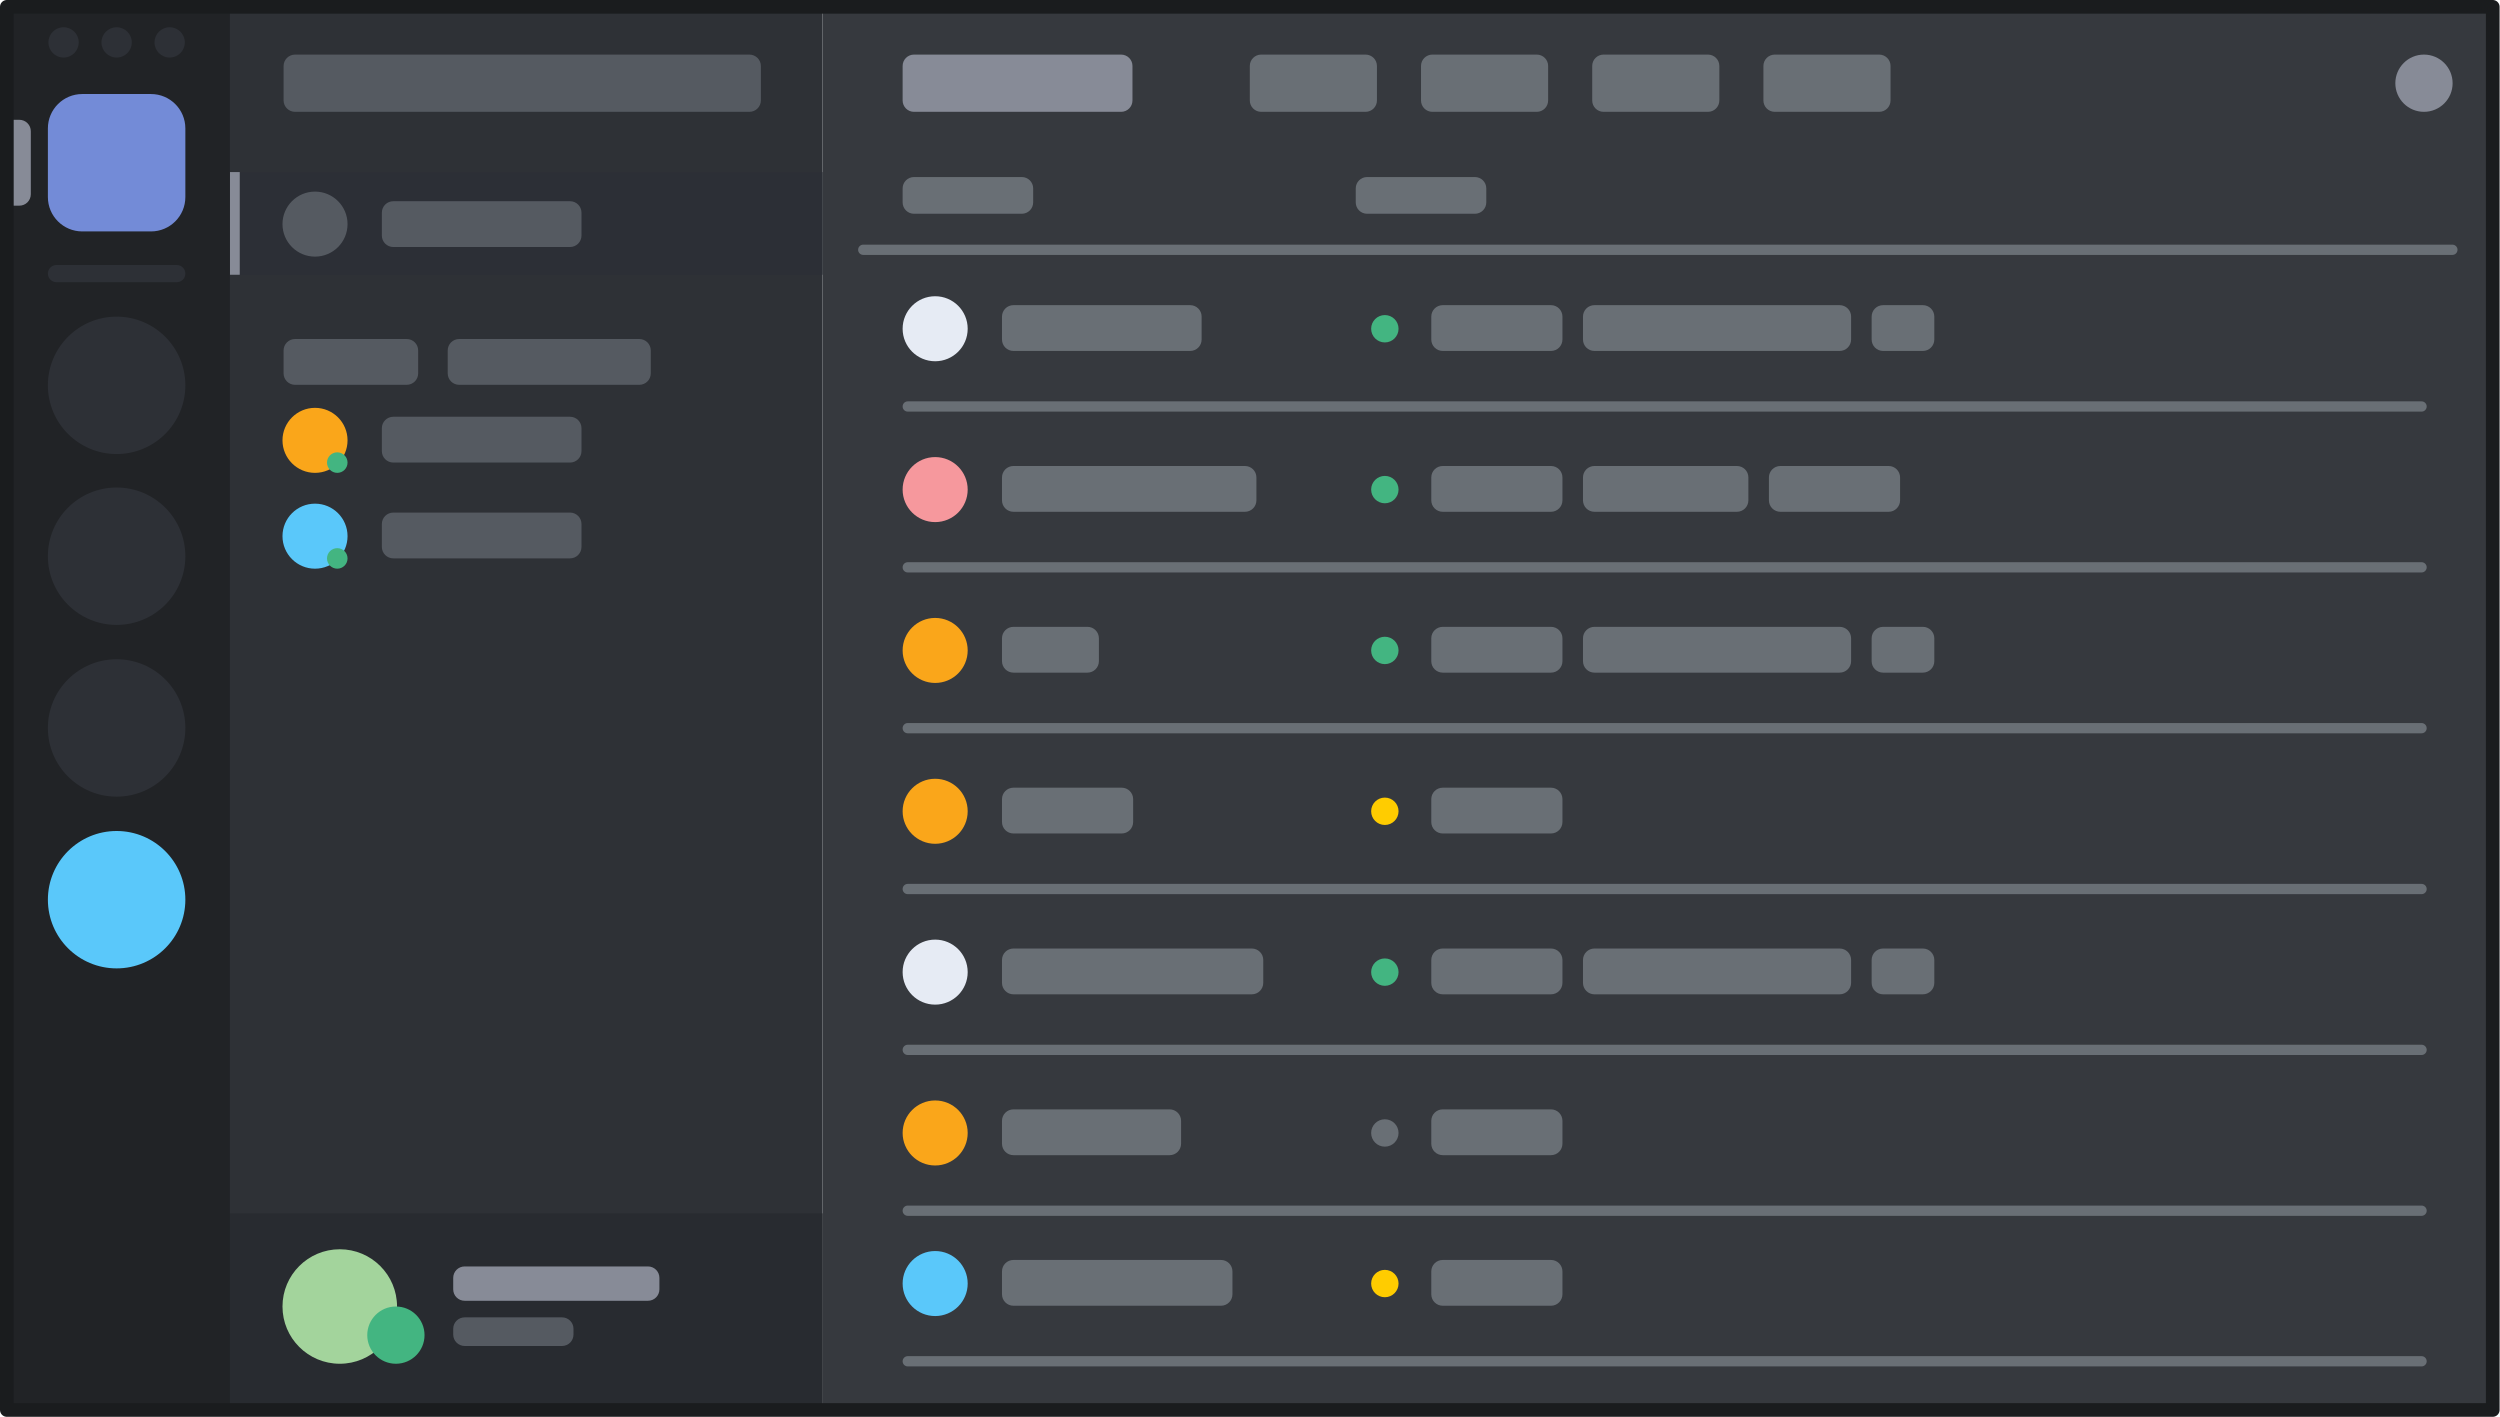 <?xml version="1.0" standalone="no"?><!-- Generator: Gravit.io --><svg xmlns="http://www.w3.org/2000/svg" xmlns:xlink="http://www.w3.org/1999/xlink" style="isolation:isolate" viewBox="0 0 547.6 310.35" width="547.6" height="310.35"><defs><clipPath id="_clipPath_UWzzaioe1rQTjQrPsuLwIlWEgl3T0pb2"><rect width="547.6" height="310.35"/></clipPath></defs><g clip-path="url(#_clipPath_UWzzaioe1rQTjQrPsuLwIlWEgl3T0pb2)"><g><path d=" M 180.175 308.837 L 546.009 308.837 L 546.009 1.5 L 180.175 1.5" fill-rule="evenodd" fill="rgb(54,57,62)"/><path d=" M 49.33 308.837 L 180.175 308.837 L 180.175 1.749 L 49.33 1.749" fill-rule="evenodd" fill="rgb(46,49,54)"/><path d=" M 89.085 84.29 L 64.626 84.29 C 63.24 84.29 62.116 83.167 62.116 81.781 L 62.116 76.766 C 62.116 75.381 63.24 74.258 64.626 74.258 L 89.085 74.258 C 90.471 74.258 91.594 75.381 91.594 76.766 L 91.594 81.781 C 91.594 83.167 90.471 84.29 89.085 84.29 Z  M 140.035 84.29 L 100.576 84.29 C 99.19 84.29 98.067 83.167 98.067 81.781 L 98.067 76.766 C 98.067 75.381 99.19 74.258 100.576 74.258 L 140.035 74.258 C 141.421 74.258 142.545 75.381 142.545 76.766 L 142.545 81.781 C 142.545 83.167 141.421 84.29 140.035 84.29 Z " fill-rule="evenodd" fill="rgb(85,90,97)"/><path d=" M 51.435 60.181 L 180.175 60.181 L 180.175 37.693 L 51.435 37.693" fill-rule="evenodd" fill="rgb(44,47,54)"/><path d=" M 124.859 54.106 L 86.15 54.106 C 84.764 54.106 83.641 52.983 83.641 51.598 L 83.641 46.582 C 83.641 45.197 84.764 44.074 86.15 44.074 L 124.859 44.074 C 126.245 44.074 127.369 45.197 127.369 46.582 L 127.369 51.598 C 127.369 52.983 126.245 54.106 124.859 54.106 Z " fill-rule="evenodd" fill="rgb(85,90,97)"/><path d=" M 50.354 60.181 L 52.515 60.181 L 52.515 37.693 L 50.354 37.693" fill-rule="evenodd" fill="rgb(135,139,151)"/><path d=" M 49.33 308.837 L 180.175 308.837 L 180.175 265.764 L 49.33 265.764" fill-rule="evenodd" fill="rgb(40,43,48)"/><path d=" M 86.968 286.177 C 86.968 293.103 81.351 298.717 74.422 298.717 C 67.492 298.717 61.876 293.103 61.876 286.177 C 61.876 279.252 67.492 273.638 74.422 273.638 C 81.351 273.638 86.968 279.252 86.968 286.177" fill-rule="evenodd" fill="rgb(163,212,156)"/><path d=" M 92.99 292.447 C 92.99 295.909 90.181 298.717 86.717 298.717 C 83.253 298.717 80.444 295.909 80.444 292.447 C 80.444 288.985 83.253 286.177 86.717 286.177 C 90.181 286.177 92.99 288.985 92.99 292.447 Z " fill-rule="evenodd" fill="rgb(67,181,129)"/><path d=" M 141.928 284.923 L 101.781 284.923 C 100.395 284.923 99.271 283.8 99.271 282.415 L 99.271 279.908 C 99.271 278.522 100.395 277.4 101.781 277.4 L 141.928 277.4 C 143.314 277.4 144.438 278.522 144.438 279.908 L 144.438 282.415 C 144.438 283.8 143.314 284.923 141.928 284.923 Z " fill-rule="evenodd" fill="rgb(135,139,151)"/><path d=" M 123.109 294.824 L 101.78 294.824 C 100.394 294.824 99.271 293.701 99.271 292.316 L 99.271 291.062 C 99.271 289.677 100.394 288.554 101.78 288.554 L 123.109 288.554 C 124.495 288.554 125.618 289.677 125.618 291.062 L 125.618 292.316 C 125.618 293.701 124.495 294.824 123.109 294.824 Z  M 164.151 24.496 L 64.629 24.496 C 63.241 24.496 62.117 23.372 62.117 21.985 L 62.117 14.468 C 62.117 13.081 63.241 11.957 64.629 11.957 L 164.151 11.957 C 165.539 11.957 166.664 13.081 166.664 14.468 L 166.664 21.985 C 166.664 23.372 165.539 24.496 164.151 24.496 Z " fill-rule="evenodd" fill="rgb(85,90,97)"/><path d=" M 1.733 308.837 L 50.354 308.837 L 50.354 1.749 L 1.733 1.749" fill-rule="evenodd" fill="rgb(33,35,38)"/><path d=" M 40.6 121.832 C 40.6 130.142 33.86 136.88 25.545 136.88 C 17.23 136.88 10.489 130.142 10.489 121.832 C 10.489 113.522 17.23 106.785 25.545 106.785 C 33.86 106.785 40.6 113.522 40.6 121.832 Z  M 28.864 9.286 C 28.864 11.119 27.378 12.604 25.545 12.604 C 23.711 12.604 22.225 11.119 22.225 9.286 C 22.225 7.454 23.711 5.969 25.545 5.969 C 27.378 5.969 28.864 7.454 28.864 9.286 Z  M 17.246 9.286 C 17.246 11.119 15.759 12.604 13.926 12.604 C 12.093 12.604 10.607 11.119 10.607 9.286 C 10.607 7.454 12.093 5.969 13.926 5.969 C 15.759 5.969 17.246 7.454 17.246 9.286 Z  M 40.483 9.286 C 40.483 11.119 38.996 12.604 37.163 12.604 C 35.33 12.604 33.844 11.119 33.844 9.286 C 33.844 7.454 35.33 5.969 37.163 5.969 C 38.996 5.969 40.483 7.454 40.483 9.286 Z  M 40.6 159.451 C 40.6 167.761 33.86 174.498 25.545 174.498 C 17.23 174.498 10.489 167.761 10.489 159.451 C 10.489 151.141 17.23 144.403 25.545 144.403 C 33.86 144.403 40.6 151.141 40.6 159.451 Z  M 40.6 84.406 C 40.6 92.716 33.86 99.453 25.545 99.453 C 17.23 99.453 10.489 92.716 10.489 84.406 C 10.489 76.096 17.23 69.358 25.545 69.358 C 33.86 69.358 40.6 76.096 40.6 84.406 Z " fill-rule="evenodd" fill="rgb(45,48,54)"/><path d=" M 40.6 197.069 C 40.6 205.379 33.86 212.116 25.545 212.116 C 17.23 212.116 10.489 205.379 10.489 197.069 C 10.489 188.759 17.23 182.021 25.545 182.021 C 33.86 182.021 40.6 188.759 40.6 197.069 Z " fill-rule="evenodd" fill="rgb(90,200,250)"/><path d=" M 38.718 61.81 L 12.371 61.81 C 11.332 61.81 10.49 60.969 10.49 59.93 C 10.49 58.891 11.332 58.049 12.371 58.049 L 38.718 58.049 C 39.758 58.049 40.6 58.891 40.6 59.93 C 40.6 60.969 39.758 61.81 38.718 61.81 Z " fill-rule="evenodd" fill="rgb(45,48,54)"/><path d=" M 245.566 24.496 L 200.201 24.496 C 198.826 24.496 197.712 23.382 197.712 22.008 L 197.712 14.445 C 197.712 13.071 198.826 11.957 200.201 11.957 L 245.566 11.957 C 246.941 11.957 248.056 13.071 248.056 14.445 L 248.056 22.008 C 248.056 23.382 246.941 24.496 245.566 24.496" fill-rule="evenodd" fill="rgb(135,139,151)"/><path d=" M 223.816 46.822 L 200.201 46.822 C 198.826 46.822 197.712 45.708 197.712 44.333 L 197.712 41.268 C 197.712 39.894 198.826 38.78 200.201 38.78 L 223.816 38.78 C 225.191 38.78 226.306 39.894 226.306 41.268 L 226.306 44.333 C 226.306 45.708 225.191 46.822 223.816 46.822 Z  M 323.066 46.822 L 299.451 46.822 C 298.076 46.822 296.962 45.708 296.962 44.333 L 296.962 41.268 C 296.962 39.894 298.076 38.78 299.451 38.78 L 323.066 38.78 C 324.441 38.78 325.556 39.894 325.556 41.268 L 325.556 44.333 C 325.556 45.708 324.441 46.822 323.066 46.822 Z  M 299.114 24.496 L 276.248 24.496 C 274.874 24.496 273.759 23.382 273.759 22.008 L 273.759 14.445 C 273.759 13.071 274.874 11.957 276.248 11.957 L 299.114 11.957 C 300.488 11.957 301.604 13.071 301.604 14.445 L 301.604 22.008 C 301.604 23.382 300.488 24.496 299.114 24.496 Z  M 336.614 24.496 L 313.748 24.496 C 312.374 24.496 311.259 23.382 311.259 22.008 L 311.259 14.445 C 311.259 13.071 312.374 11.957 313.748 11.957 L 336.614 11.957 C 337.988 11.957 339.104 13.071 339.104 14.445 L 339.104 22.008 C 339.104 23.382 337.988 24.496 336.614 24.496 Z  M 374.114 24.496 L 351.248 24.496 C 349.874 24.496 348.759 23.382 348.759 22.008 L 348.759 14.445 C 348.759 13.071 349.874 11.957 351.248 11.957 L 374.114 11.957 C 375.488 11.957 376.604 13.071 376.604 14.445 L 376.604 22.008 C 376.604 23.382 375.488 24.496 374.114 24.496 Z  M 411.614 24.496 L 388.748 24.496 C 387.374 24.496 386.259 23.382 386.259 22.008 L 386.259 14.445 C 386.259 13.071 387.374 11.957 388.748 11.957 L 411.614 11.957 C 412.988 11.957 414.104 13.071 414.104 14.445 L 414.104 22.008 C 414.104 23.382 412.988 24.496 411.614 24.496 Z " fill-rule="evenodd" fill="rgb(105,111,117)"/><path d=" M 530.947 24.496 C 527.482 24.496 524.674 21.689 524.674 18.227 C 524.674 14.764 527.482 11.957 530.947 11.957 C 534.411 11.957 537.22 14.764 537.22 18.227 C 537.22 21.689 534.411 24.496 530.947 24.496 Z " fill-rule="evenodd" fill="rgb(135,139,151)"/><path d=" M 537.168 55.836 L 189.087 55.836 C 188.466 55.836 187.962 55.333 187.962 54.712 C 187.962 54.091 188.466 53.587 189.087 53.587 L 537.168 53.587 C 537.789 53.587 538.293 54.091 538.293 54.712 C 538.293 55.333 537.789 55.836 537.168 55.836 Z  M 530.418 90.162 L 198.837 90.162 C 198.216 90.162 197.712 89.658 197.712 89.037 C 197.712 88.417 198.216 87.913 198.837 87.913 L 530.418 87.913 C 531.039 87.913 531.543 88.417 531.543 89.037 C 531.543 89.658 531.039 90.162 530.418 90.162 Z  M 260.695 76.872 L 221.986 76.872 C 220.6 76.872 219.476 75.749 219.476 74.364 L 219.476 69.348 C 219.476 67.963 220.6 66.84 221.986 66.84 L 260.695 66.84 C 262.081 66.84 263.204 67.963 263.204 69.348 L 263.204 74.364 C 263.204 75.749 262.081 76.872 260.695 76.872 Z  M 339.728 76.872 L 316.019 76.872 C 314.633 76.872 313.509 75.749 313.509 74.364 L 313.509 69.348 C 313.509 67.963 314.633 66.84 316.019 66.84 L 339.728 66.84 C 341.114 66.84 342.237 67.963 342.237 69.348 L 342.237 74.364 C 342.237 75.749 341.114 76.872 339.728 76.872 Z  M 402.955 76.872 L 349.246 76.872 C 347.86 76.872 346.737 75.749 346.737 74.364 L 346.737 69.348 C 346.737 67.963 347.86 66.84 349.246 66.84 L 402.955 66.84 C 404.341 66.84 405.465 67.963 405.465 69.348 L 405.465 74.364 C 405.465 75.749 404.341 76.872 402.955 76.872 Z  M 421.183 76.872 L 412.474 76.872 C 411.088 76.872 409.965 75.749 409.965 74.364 L 409.965 69.348 C 409.965 67.963 411.088 66.84 412.474 66.84 L 421.183 66.84 C 422.569 66.84 423.693 67.963 423.693 69.348 L 423.693 74.364 C 423.693 75.749 422.569 76.872 421.183 76.872 Z " fill-rule="evenodd" fill="rgb(105,111,117)"/><path d=" M 211.962 72.009 C 211.962 75.942 208.772 79.13 204.837 79.13 C 200.901 79.13 197.712 75.942 197.712 72.009 C 197.712 68.076 200.901 64.888 204.837 64.888 C 208.772 64.888 211.962 68.076 211.962 72.009 Z " fill-rule="evenodd" fill="rgb(230,235,244)"/><path d=" M 306.337 72.009 C 306.337 73.665 304.994 75.008 303.337 75.008 C 301.68 75.008 300.337 73.665 300.337 72.009 C 300.337 70.353 301.68 69.011 303.337 69.011 C 304.994 69.011 306.337 70.353 306.337 72.009 Z " fill-rule="evenodd" fill="rgb(67,181,129)"/><path d=" M 530.418 125.393 L 198.837 125.393 C 198.216 125.393 197.712 124.889 197.712 124.268 C 197.712 123.648 198.216 123.144 198.837 123.144 L 530.418 123.144 C 531.039 123.144 531.543 123.648 531.543 124.268 C 531.543 124.889 531.039 125.393 530.418 125.393 Z  M 272.695 112.103 L 221.986 112.103 C 220.6 112.103 219.476 110.98 219.476 109.595 L 219.476 104.579 C 219.476 103.194 220.6 102.071 221.986 102.071 L 272.695 102.071 C 274.081 102.071 275.204 103.194 275.204 104.579 L 275.204 109.595 C 275.204 110.98 274.081 112.103 272.695 112.103 Z  M 339.728 112.103 L 316.019 112.103 C 314.633 112.103 313.509 110.98 313.509 109.595 L 313.509 104.579 C 313.509 103.194 314.633 102.071 316.019 102.071 L 339.728 102.071 C 341.114 102.071 342.237 103.194 342.237 104.579 L 342.237 109.595 C 342.237 110.98 341.114 112.103 339.728 112.103 Z  M 380.455 112.103 L 349.246 112.103 C 347.86 112.103 346.737 110.98 346.737 109.595 L 346.737 104.579 C 346.737 103.194 347.86 102.071 349.246 102.071 L 380.455 102.071 C 381.841 102.071 382.965 103.194 382.965 104.579 L 382.965 109.595 C 382.965 110.98 381.841 112.103 380.455 112.103 Z  M 413.683 112.103 L 389.974 112.103 C 388.588 112.103 387.465 110.98 387.465 109.595 L 387.465 104.579 C 387.465 103.194 388.588 102.071 389.974 102.071 L 413.683 102.071 C 415.069 102.071 416.193 103.194 416.193 104.579 L 416.193 109.595 C 416.193 110.98 415.069 112.103 413.683 112.103 Z " fill-rule="evenodd" fill="rgb(105,111,117)"/><path d=" M 211.962 107.24 C 211.962 111.174 208.772 114.362 204.837 114.362 C 200.901 114.362 197.712 111.174 197.712 107.24 C 197.712 103.307 200.901 100.119 204.837 100.119 C 208.772 100.119 211.962 103.307 211.962 107.24" fill-rule="evenodd" fill="rgb(246,152,157)"/><path d=" M 306.337 107.24 C 306.337 108.896 304.994 110.239 303.337 110.239 C 301.68 110.239 300.337 108.896 300.337 107.24 C 300.337 105.585 301.68 104.242 303.337 104.242 C 304.994 104.242 306.337 105.585 306.337 107.24 Z " fill-rule="evenodd" fill="rgb(67,181,129)"/><path d=" M 530.418 160.624 L 198.837 160.624 C 198.216 160.624 197.712 160.12 197.712 159.5 C 197.712 158.879 198.216 158.375 198.837 158.375 L 530.418 158.375 C 531.039 158.375 531.543 158.879 531.543 159.5 C 531.543 160.12 531.039 160.624 530.418 160.624 Z  M 238.195 147.334 L 221.986 147.334 C 220.6 147.334 219.476 146.212 219.476 144.826 L 219.476 139.811 C 219.476 138.425 220.6 137.303 221.986 137.303 L 238.195 137.303 C 239.581 137.303 240.704 138.425 240.704 139.811 L 240.704 144.826 C 240.704 146.212 239.581 147.334 238.195 147.334 Z  M 339.728 147.334 L 316.019 147.334 C 314.633 147.334 313.509 146.212 313.509 144.826 L 313.509 139.811 C 313.509 138.425 314.633 137.303 316.019 137.303 L 339.728 137.303 C 341.114 137.303 342.237 138.425 342.237 139.811 L 342.237 144.826 C 342.237 146.212 341.114 147.334 339.728 147.334 Z  M 402.955 147.334 L 349.246 147.334 C 347.86 147.334 346.737 146.212 346.737 144.826 L 346.737 139.811 C 346.737 138.425 347.86 137.303 349.246 137.303 L 402.955 137.303 C 404.341 137.303 405.465 138.425 405.465 139.811 L 405.465 144.826 C 405.465 146.212 404.341 147.334 402.955 147.334 Z  M 421.183 147.334 L 412.474 147.334 C 411.088 147.334 409.965 146.212 409.965 144.826 L 409.965 139.811 C 409.965 138.425 411.088 137.303 412.474 137.303 L 421.183 137.303 C 422.569 137.303 423.693 138.425 423.693 139.811 L 423.693 144.826 C 423.693 146.212 422.569 147.334 421.183 147.334 Z " fill-rule="evenodd" fill="rgb(105,111,117)"/><path d=" M 211.962 142.472 C 211.962 146.405 208.772 149.593 204.837 149.593 C 200.901 149.593 197.712 146.405 197.712 142.472 C 197.712 138.539 200.901 135.351 204.837 135.351 C 208.772 135.351 211.962 138.539 211.962 142.472 Z " fill-rule="evenodd" fill="rgb(250,166,26)"/><path d=" M 306.337 142.472 C 306.337 144.128 304.994 145.47 303.337 145.47 C 301.68 145.47 300.337 144.128 300.337 142.472 C 300.337 140.816 301.68 139.473 303.337 139.473 C 304.994 139.473 306.337 140.816 306.337 142.472 Z " fill-rule="evenodd" fill="rgb(67,181,129)"/><path d=" M 530.418 195.855 L 198.837 195.855 C 198.216 195.855 197.712 195.352 197.712 194.731 C 197.712 194.11 198.216 193.607 198.837 193.607 L 530.418 193.607 C 531.039 193.607 531.543 194.11 531.543 194.731 C 531.543 195.352 531.039 195.855 530.418 195.855 Z  M 245.695 182.566 L 221.986 182.566 C 220.6 182.566 219.476 181.443 219.476 180.058 L 219.476 175.042 C 219.476 173.657 220.6 172.534 221.986 172.534 L 245.695 172.534 C 247.081 172.534 248.204 173.657 248.204 175.042 L 248.204 180.058 C 248.204 181.443 247.081 182.566 245.695 182.566 Z  M 339.728 182.566 L 316.019 182.566 C 314.633 182.566 313.509 181.443 313.509 180.058 L 313.509 175.042 C 313.509 173.657 314.633 172.534 316.019 172.534 L 339.728 172.534 C 341.114 172.534 342.237 173.657 342.237 175.042 L 342.237 180.058 C 342.237 181.443 341.114 182.566 339.728 182.566 Z " fill-rule="evenodd" fill="rgb(105,111,117)"/><path d=" M 211.962 177.703 C 211.962 181.636 208.772 184.824 204.837 184.824 C 200.901 184.824 197.712 181.636 197.712 177.703 C 197.712 173.77 200.901 170.582 204.837 170.582 C 208.772 170.582 211.962 173.77 211.962 177.703 Z " fill-rule="evenodd" fill="rgb(250,166,26)"/><path d=" M 306.337 177.703 C 306.337 179.359 304.994 180.701 303.337 180.701 C 301.68 180.701 300.337 179.359 300.337 177.703 C 300.337 176.047 301.68 174.705 303.337 174.705 C 304.994 174.705 306.337 176.047 306.337 177.703 Z " fill-rule="evenodd" fill="rgb(255,204,0)"/><path d=" M 530.418 231.087 L 198.837 231.087 C 198.216 231.087 197.712 230.583 197.712 229.962 C 197.712 229.342 198.216 228.838 198.837 228.838 L 530.418 228.838 C 531.039 228.838 531.543 229.342 531.543 229.962 C 531.543 230.583 531.039 231.087 530.418 231.087 Z  M 274.195 217.797 L 221.986 217.797 C 220.6 217.797 219.476 216.674 219.476 215.289 L 219.476 210.273 C 219.476 208.888 220.6 207.765 221.986 207.765 L 274.195 207.765 C 275.581 207.765 276.704 208.888 276.704 210.273 L 276.704 215.289 C 276.704 216.674 275.581 217.797 274.195 217.797 Z  M 339.728 217.797 L 316.019 217.797 C 314.633 217.797 313.509 216.674 313.509 215.289 L 313.509 210.273 C 313.509 208.888 314.633 207.765 316.019 207.765 L 339.728 207.765 C 341.114 207.765 342.237 208.888 342.237 210.273 L 342.237 215.289 C 342.237 216.674 341.114 217.797 339.728 217.797 Z  M 402.955 217.797 L 349.246 217.797 C 347.86 217.797 346.737 216.674 346.737 215.289 L 346.737 210.273 C 346.737 208.888 347.86 207.765 349.246 207.765 L 402.955 207.765 C 404.341 207.765 405.465 208.888 405.465 210.273 L 405.465 215.289 C 405.465 216.674 404.341 217.797 402.955 217.797 Z  M 421.183 217.797 L 412.474 217.797 C 411.088 217.797 409.965 216.674 409.965 215.289 L 409.965 210.273 C 409.965 208.888 411.088 207.765 412.474 207.765 L 421.183 207.765 C 422.569 207.765 423.693 208.888 423.693 210.273 L 423.693 215.289 C 423.693 216.674 422.569 217.797 421.183 217.797 Z " fill-rule="evenodd" fill="rgb(105,111,117)"/><path d=" M 211.962 212.934 C 211.962 216.867 208.772 220.055 204.837 220.055 C 200.901 220.055 197.712 216.867 197.712 212.934 C 197.712 209.001 200.901 205.813 204.837 205.813 C 208.772 205.813 211.962 209.001 211.962 212.934" fill-rule="evenodd" fill="rgb(230,235,244)"/><path d=" M 306.337 212.934 C 306.337 214.59 304.994 215.933 303.337 215.933 C 301.68 215.933 300.337 214.59 300.337 212.934 C 300.337 211.278 301.68 209.936 303.337 209.936 C 304.994 209.936 306.337 211.278 306.337 212.934 Z " fill-rule="evenodd" fill="rgb(67,181,129)"/><path d=" M 530.418 266.318 L 198.837 266.318 C 198.216 266.318 197.712 265.814 197.712 265.194 C 197.712 264.573 198.216 264.069 198.837 264.069 L 530.418 264.069 C 531.039 264.069 531.543 264.573 531.543 265.194 C 531.543 265.814 531.039 266.318 530.418 266.318 Z  M 256.195 253.028 L 221.986 253.028 C 220.6 253.028 219.476 251.905 219.476 250.52 L 219.476 245.505 C 219.476 244.119 220.6 242.996 221.986 242.996 L 256.195 242.996 C 257.581 242.996 258.704 244.119 258.704 245.505 L 258.704 250.52 C 258.704 251.905 257.581 253.028 256.195 253.028 Z  M 339.728 253.028 L 316.019 253.028 C 314.633 253.028 313.509 251.905 313.509 250.52 L 313.509 245.505 C 313.509 244.119 314.633 242.996 316.019 242.996 L 339.728 242.996 C 341.114 242.996 342.237 244.119 342.237 245.505 L 342.237 250.52 C 342.237 251.905 341.114 253.028 339.728 253.028 Z " fill-rule="evenodd" fill="rgb(105,111,117)"/><path d=" M 211.962 248.166 C 211.962 252.099 208.772 255.287 204.837 255.287 C 200.901 255.287 197.712 252.099 197.712 248.166 C 197.712 244.232 200.901 241.044 204.837 241.044 C 208.772 241.044 211.962 244.232 211.962 248.166 Z " fill-rule="evenodd" fill="rgb(250,166,26)"/><path d=" M 306.337 248.166 C 306.337 249.821 304.994 251.164 303.337 251.164 C 301.68 251.164 300.337 249.821 300.337 248.166 C 300.337 246.51 301.68 245.167 303.337 245.167 C 304.994 245.167 306.337 246.51 306.337 248.166 Z  M 530.418 299.3 L 198.837 299.3 C 198.216 299.3 197.712 298.797 197.712 298.176 C 197.712 297.555 198.216 297.052 198.837 297.052 L 530.418 297.052 C 531.039 297.052 531.543 297.555 531.543 298.176 C 531.543 298.797 531.039 299.3 530.418 299.3 Z  M 267.445 286.011 L 221.986 286.011 C 220.6 286.011 219.476 284.888 219.476 283.503 L 219.476 278.487 C 219.476 277.102 220.6 275.979 221.986 275.979 L 267.445 275.979 C 268.831 275.979 269.954 277.102 269.954 278.487 L 269.954 283.503 C 269.954 284.888 268.831 286.011 267.445 286.011 Z  M 339.728 286.011 L 316.019 286.011 C 314.633 286.011 313.509 284.888 313.509 283.503 L 313.509 278.487 C 313.509 277.102 314.633 275.979 316.019 275.979 L 339.728 275.979 C 341.114 275.979 342.237 277.102 342.237 278.487 L 342.237 283.503 C 342.237 284.888 341.114 286.011 339.728 286.011 Z " fill-rule="evenodd" fill="rgb(105,111,117)"/><path d=" M 211.962 281.148 C 211.962 285.081 208.772 288.269 204.837 288.269 C 200.901 288.269 197.712 285.081 197.712 281.148 C 197.712 277.215 200.901 274.027 204.837 274.027 C 208.772 274.027 211.962 277.215 211.962 281.148 Z " fill-rule="evenodd" fill="rgb(90,200,250)"/><path d=" M 306.337 281.148 C 306.337 282.804 304.994 284.146 303.337 284.146 C 301.68 284.146 300.337 282.804 300.337 281.148 C 300.337 279.492 301.68 278.15 303.337 278.15 C 304.994 278.15 306.337 279.492 306.337 281.148 Z " fill-rule="evenodd" fill="rgb(255,204,0)"/><path d=" M 76.126 49.09 C 76.126 53.023 72.936 56.211 69.001 56.211 C 65.066 56.211 61.876 53.023 61.876 49.09 C 61.876 45.157 65.066 41.969 69.001 41.969 C 72.936 41.969 76.126 45.157 76.126 49.09 Z " fill-rule="evenodd" fill="rgb(85,90,97)"/><path d=" M 1.732 26.24 L 4.242 26.24 C 5.627 26.24 6.751 27.363 6.751 28.749 L 6.751 42.542 C 6.751 43.927 5.627 45.049 4.242 45.049 L 1.732 45.049 L 1.732 26.24 Z " fill-rule="evenodd" fill="rgb(135,139,151)"/><path d=" M 33.072 50.692 L 18.017 50.692 C 13.86 50.692 10.489 47.324 10.489 43.169 L 10.489 28.121 C 10.489 23.966 13.86 20.597 18.017 20.597 L 33.072 20.597 C 37.23 20.597 40.6 23.966 40.6 28.121 L 40.6 43.169 C 40.6 47.324 37.23 50.692 33.072 50.692 Z " fill-rule="evenodd" fill="rgb(115,139,215)"/><path d=" M 124.859 101.318 L 86.15 101.318 C 84.764 101.318 83.641 100.195 83.641 98.809 L 83.641 93.794 C 83.641 92.409 84.764 91.286 86.15 91.286 L 124.859 91.286 C 126.245 91.286 127.369 92.409 127.369 93.794 L 127.369 98.809 C 127.369 100.195 126.245 101.318 124.859 101.318 Z " fill-rule="evenodd" fill="rgb(85,90,97)"/><path d=" M 76.126 96.455 C 76.126 100.388 72.936 103.576 69.001 103.576 C 65.066 103.576 61.876 100.388 61.876 96.455 C 61.876 92.522 65.066 89.334 69.001 89.334 C 72.936 89.334 76.126 92.522 76.126 96.455 Z " fill-rule="evenodd" fill="rgb(250,166,26)"/><path d=" M 76.126 101.327 C 76.126 102.569 75.119 103.576 73.876 103.576 C 72.633 103.576 71.626 102.569 71.626 101.327 C 71.626 100.085 72.633 99.078 73.876 99.078 C 75.119 99.078 76.126 100.085 76.126 101.327 Z " fill-rule="evenodd" fill="rgb(67,181,129)"/><path d=" M 124.859 122.306 L 86.15 122.306 C 84.764 122.306 83.641 121.184 83.641 119.798 L 83.641 114.783 C 83.641 113.397 84.764 112.275 86.15 112.275 L 124.859 112.275 C 126.245 112.275 127.369 113.397 127.369 114.783 L 127.369 119.798 C 127.369 121.184 126.245 122.306 124.859 122.306 Z " fill-rule="evenodd" fill="rgb(85,90,97)"/><path d=" M 76.126 117.444 C 76.126 121.377 72.936 124.565 69.001 124.565 C 65.066 124.565 61.876 121.377 61.876 117.444 C 61.876 113.511 65.066 110.322 69.001 110.322 C 72.936 110.322 76.126 113.511 76.126 117.444 Z " fill-rule="evenodd" fill="rgb(90,200,250)"/><path d=" M 76.126 122.316 C 76.126 123.558 75.119 124.565 73.876 124.565 C 72.633 124.565 71.626 123.558 71.626 122.316 C 71.626 121.074 72.633 120.067 73.876 120.067 C 75.119 120.067 76.126 121.074 76.126 122.316 Z " fill-rule="evenodd" fill="rgb(67,181,129)"/><path d=" M 1.5 308.837 L 546.009 308.837 L 546.009 1.5 L 1.5 1.5 L 1.5 308.837 Z " fill-rule="evenodd" fill="none" vector-effect="non-scaling-stroke" stroke-width="3" stroke="rgb(26,28,30)" stroke-linejoin="round" stroke-linecap="round" stroke-miterlimit="4"/></g></g></svg>
